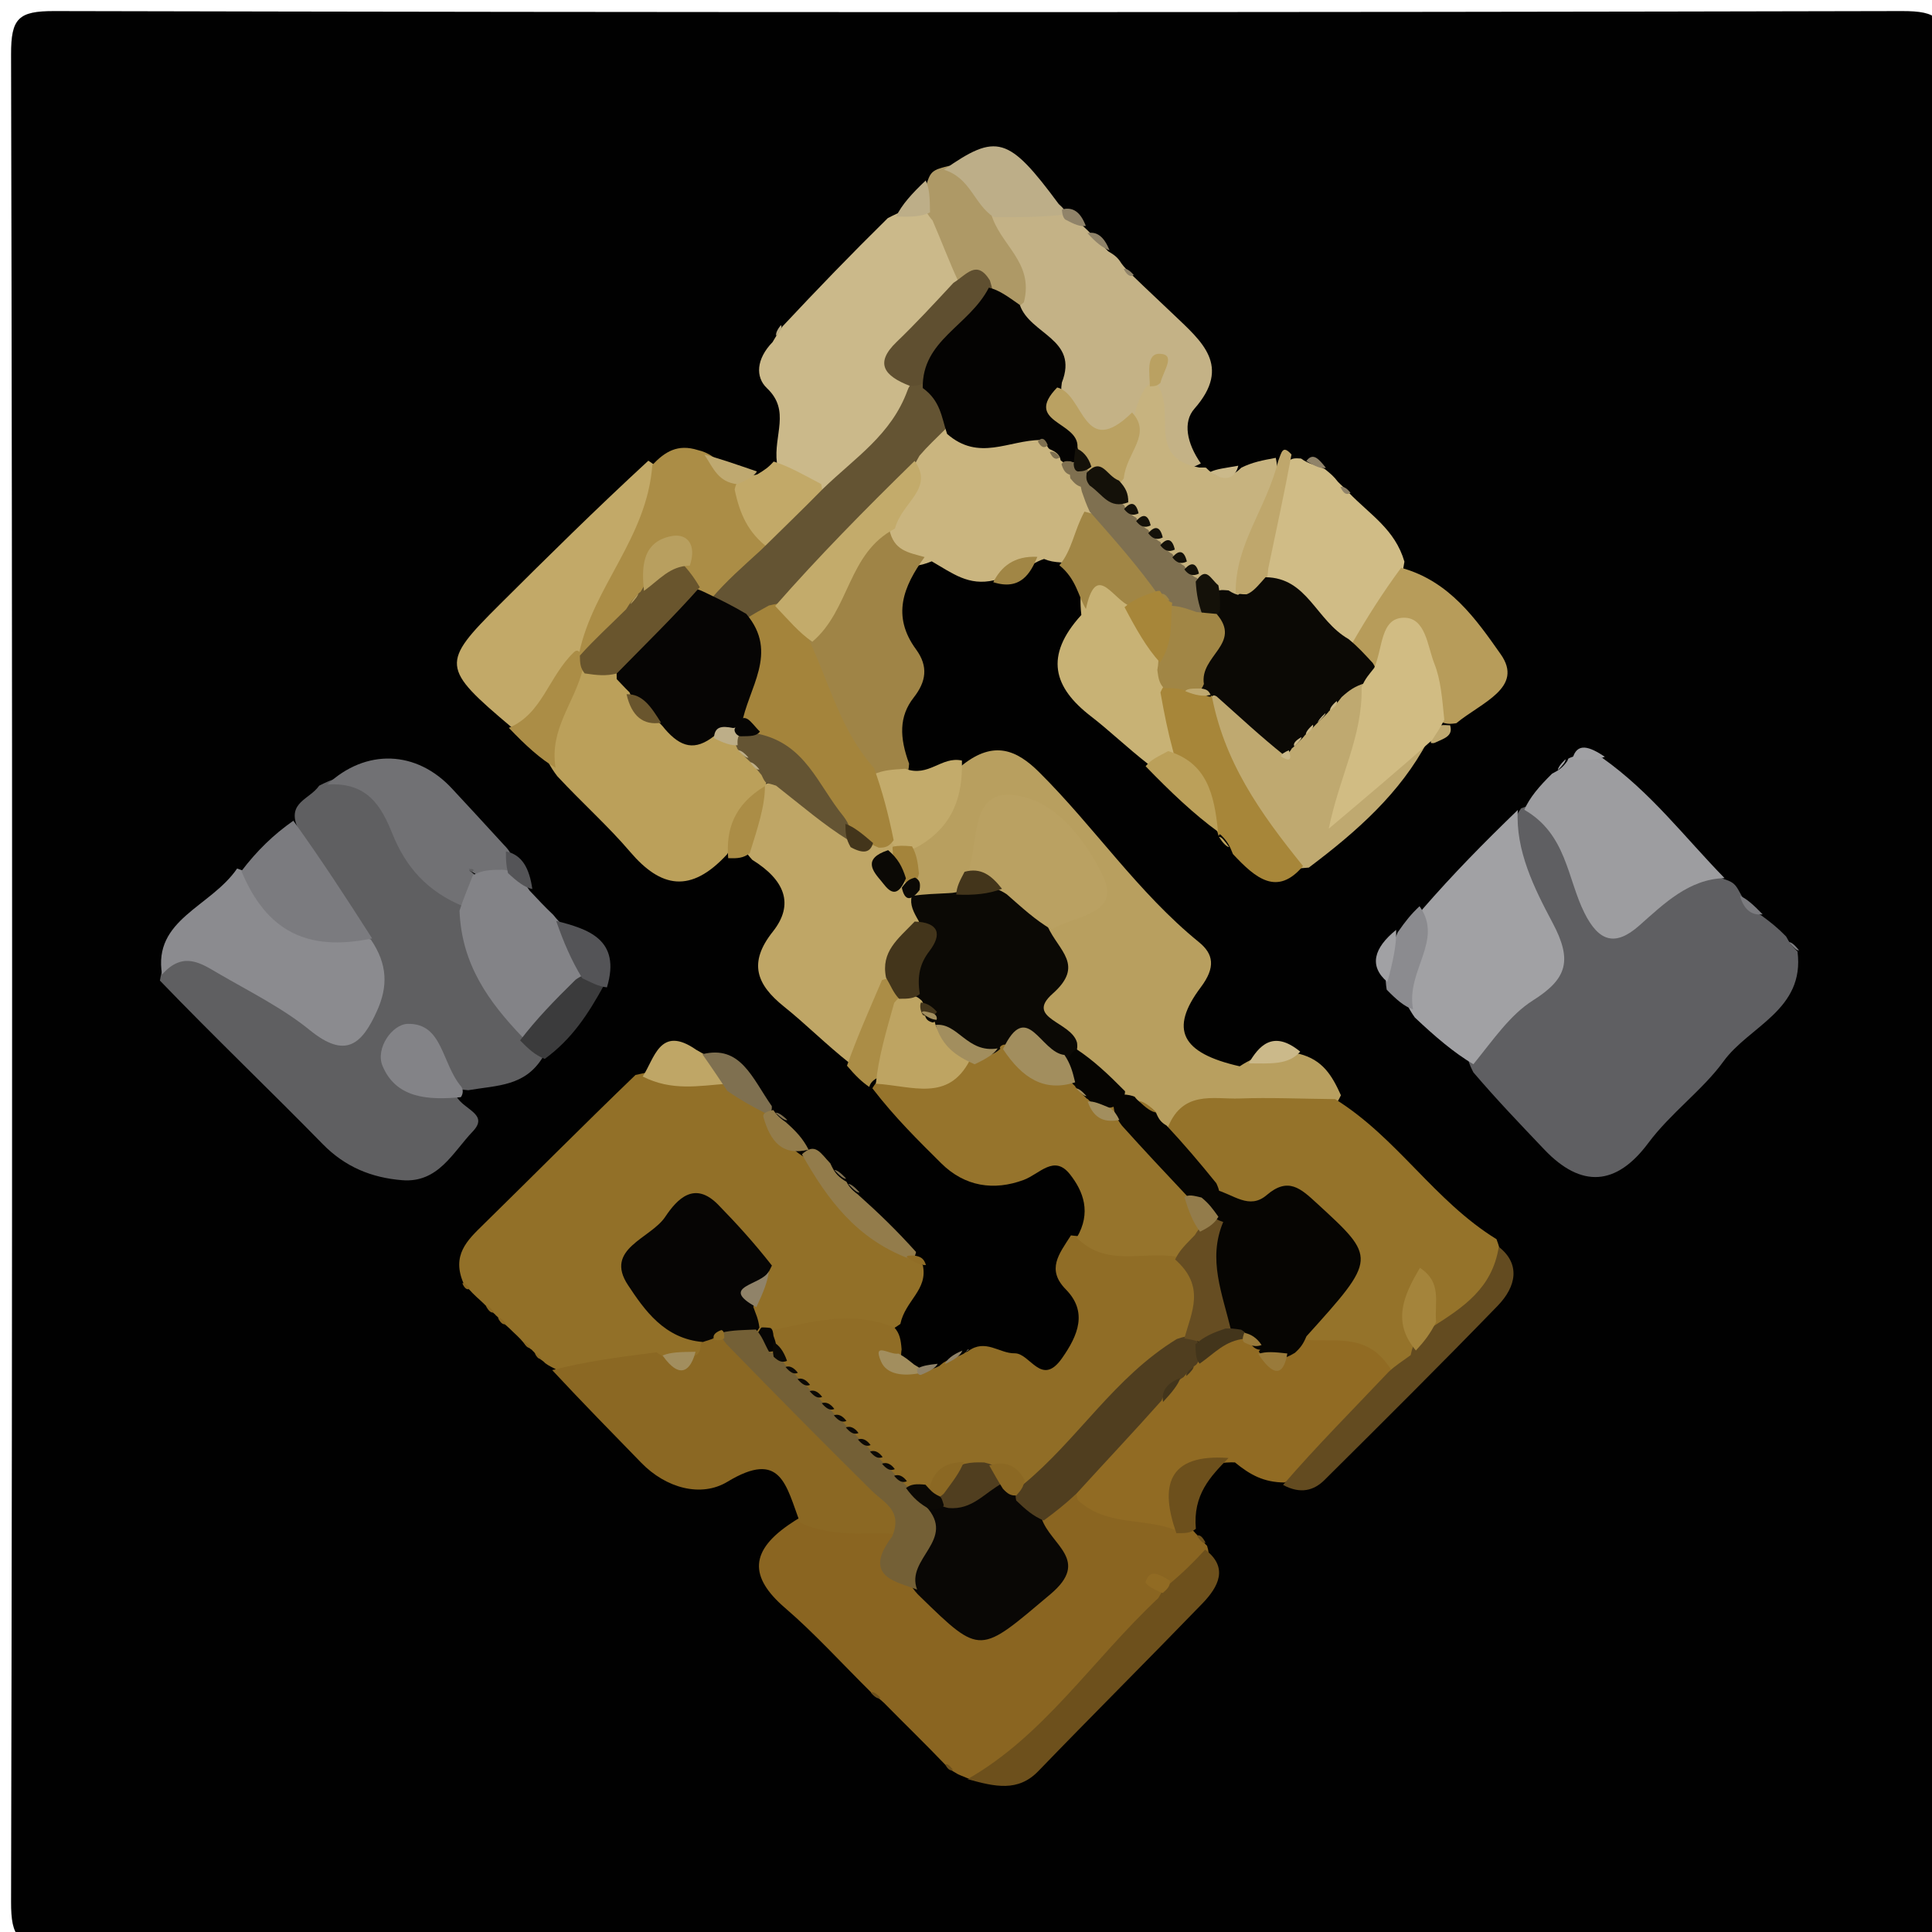 <svg version="1.1" id="Layer_1" xmlns="http://www.w3.org/2000/svg" xmlns:xlink="http://www.w3.org/1999/xlink" x="0px" y="0px"
	 width="100%" viewBox="0 0 160 160" enable-background="new 0 0 160 160" xml:space="preserve">
<path fill="#010101" opacity="1" stroke="none" 
	d="
M98,161 
	C66.5,161 35.5,160.947 4.5,161.085 
	C1.516,161.098 0.91,160.483 0.917,157.5 
	C1.033,106.5 1.033,55.5 0.917,4.5 
	C0.91,1.517 1.517,0.91 4.5,0.917 
	C55.5,1.033 106.5,1.033 157.5,0.917 
	C160.483,0.91 161.09,1.517 161.083,4.5 
	C160.967,55.5 160.967,106.5 161.083,157.5 
	C161.09,160.482 160.486,161.112 157.499,161.087 
	C137.834,160.919 118.167,161 98,161 
z"/>
<path fill="#927028" opacity="1" stroke="none" 
	d="
M40.341,108.239 
	C39.886,107.762 39.592,107.548 39.149,107.103 
	C38.848,106.765 38.695,106.658 38.402,106.312 
	C37.365,103.948 38.692,102.722 40.035,101.406 
	C44.163,97.36 48.233,93.255 52.627,89.025 
	C54.976,88.482 57.029,88.194 59.496,88.666 
	C61.133,89.243 61.835,90.42 63.116,91.493 
	C64.191,93.459 65.157,95.022 66.707,95.879 
	C66.847,95.492 66.477,95.566 66.453,95.379 
	C68.418,98.304 71.131,100.713 74.292,103.137 
	C75.192,103.627 75.634,104.153 76.424,104.78 
	C76.866,106.827 74.966,107.702 74.564,109.645 
	C71.479,111.855 68.169,111.386 64.562,111.402 
	C63.935,111.274 63.689,111.199 63.115,110.924 
	C62.408,110.384 62.104,109.987 61.77,109.187 
	C61.508,107.947 61.553,107.01 60.952,105.876 
	C59.87,103.525 58.683,101.287 56.115,103.046 
	C53.387,104.915 55.56,106.7 56.922,108.298 
	C57.561,109.048 58.233,109.77 58.536,111.128 
	C58.477,111.752 58.396,111.999 58.049,112.541 
	C57.092,113.311 56.281,113.459 55.088,113.804 
	C51.857,114.866 49.04,115.615 45.96,113.354 
	C45.563,113.165 45.177,112.954 45.042,112.78 
	C44.75,112.548 44.592,112.491 44.358,112.192 
	C44.282,111.952 44.099,111.898 44.071,111.807 
	C43.863,111.646 43.684,111.575 43.399,111.235 
	C42.983,110.729 42.674,110.493 42.195,110.016 
	C41.846,109.68 41.667,109.584 41.332,109.225 
	C41.177,108.963 41.041,108.955 41.036,108.887 
	C40.856,108.713 40.679,108.608 40.341,108.239 
z"/>
<path fill="#5F5F62" opacity="1" stroke="none" 
	d="
M145.875,75.816 
	C146.692,76.418 147.246,76.863 147.917,77.553 
	C148.206,78.104 148.413,78.385 148.862,78.806 
	C149.486,83.648 144.845,84.978 142.732,87.899 
	C141.041,90.238 138.364,92.163 136.502,94.663 
	C133.875,98.193 130.974,98.442 127.887,95.193 
	C125.96,93.164 124.019,91.149 122.025,88.816 
	C120.567,86.083 121.905,84.274 123.577,82.89 
	C126.457,80.506 126.879,77.894 125.316,74.605 
	C124.206,72.27 124.169,69.816 125.791,67.208 
	C125.993,66.917 125.963,66.98 125.932,66.963 
	C129.878,65.326 130.764,68.632 131.814,70.992 
	C132.992,73.641 134.151,74.825 136.892,72.876 
	C138.612,71.653 140.542,71.51 142.732,72.788 
	C143.359,72.99 143.64,73.13 143.936,73.647 
	C144.44,74.571 144.816,75.303 145.875,75.816 
z"/>
<path fill="#5F5F61" opacity="1" stroke="none" 
	d="
M24.626,68.495 
	C23.77,66.436 25.663,66.195 26.432,65.066 
	C30.463,62.989 32.817,64.537 34.577,67.942 
	C35.588,69.898 36.037,72.329 38.739,73.527 
	C40.583,77.226 42.009,80.72 43.803,84.423 
	C44.674,85.41 45.22,86.168 44.967,87.531 
	C43.487,89.976 41.217,89.872 38.782,90.286 
	C37.473,90.21 36.654,89.759 36.029,89.496 
	C36.386,89.765 37.042,90.062 37.795,90.787 
	C38.408,91.926 40.53,92.261 39.148,93.706 
	C37.499,95.43 36.296,97.979 33.31,97.739 
	C30.781,97.535 28.592,96.656 26.725,94.747 
	C22.336,90.262 17.791,85.93 13.244,81.207 
	C13.815,77.724 15.866,77.47 18.419,78.373 
	C20.784,79.209 22.733,80.819 24.918,81.997 
	C28.107,83.718 29.69,83.296 28.928,78.973 
	C27.34,75.416 23.683,73.121 24.626,68.495 
z"/>
<path fill="#8A6521" opacity="1" stroke="none" 
	d="
M80.142,147.273 
	C79.819,147.125 79.379,146.985 79.193,146.849 
	C78.827,146.633 78.648,146.553 78.341,146.207 
	C76.618,144.404 75.023,142.867 73.239,141.055 
	C72.854,140.678 72.658,140.575 72.224,140.239 
	C69.673,137.713 67.478,135.282 65.016,133.162 
	C62.027,130.589 62.059,128.405 65.603,126.087 
	C68.04,124.417 70.308,124.898 72.934,125.67 
	C75.519,126.521 74.313,129.817 77.035,130.584 
	C78.888,131.757 79.91,134.139 82.391,132.753 
	C84.941,131.329 85.369,128.981 85.173,125.986 
	C85.878,124.437 86.784,123.572 88.426,123.027 
	C91.526,123.392 94.236,123.866 97.042,125.324 
	C97.742,125.828 98.124,126.139 98.761,126.719 
	C99.03,126.97 99.002,127 99.014,126.985 
	C99.175,127.138 99.325,127.306 99.694,127.732 
	C99.912,127.99 99.98,128.007 99.971,128.041 
	C100.454,129.554 99.63,130.609 98.57,131.895 
	C98.012,132.431 97.697,132.745 97.159,133.317 
	C93.286,137.227 89.584,140.828 85.999,144.541 
	C84.443,146.151 82.855,147.506 80.142,147.273 
z"/>
<path fill="#906D26" opacity="1" stroke="none" 
	d="
M63.77,110.203 
	C67.225,109.489 70.454,108.482 74.065,109.932 
	C74.51,110.442 74.6,110.917 74.668,111.754 
	C74.511,112.741 74.833,113.114 75.617,113.434 
	C76.46,113.499 77.029,113.516 77.788,113.129 
	C77.996,112.928 77.993,112.991 77.965,112.977 
	C78.419,112.573 79.031,112.513 79.807,112.111 
	C80.024,111.906 80.048,112.009 80.177,111.898 
	C81.614,110.837 82.763,112.097 84.025,112.075 
	C85.319,112.051 86.242,114.911 87.951,112.482 
	C89.295,110.571 90.085,108.636 88.273,106.789 
	C86.645,105.13 87.692,103.869 88.692,102.309 
	C91.65,102.718 94.352,101.178 97.351,102.576 
	C100.472,104.647 101.183,107.062 99.526,110.439 
	C94.513,114.544 91.095,119.742 86.044,123.718 
	C84.512,123.96 83.603,123.136 82.218,122.852 
	C81.493,122.773 81.083,122.807 80.393,123.035 
	C79.512,123.311 78.892,123.371 78.048,123.778 
	C77.375,124.085 76.966,124.192 76.227,124.279 
	C75.698,124.284 75.487,124.267 74.973,124.173 
	C74.483,124.013 74.297,123.928 73.634,123.499 
	C73.013,123.031 72.871,122.907 72.334,122.405 
	C71.816,121.902 71.693,121.776 71.202,121.29 
	C70.722,120.807 70.609,120.684 70.141,120.218 
	C69.786,119.876 69.457,119.518 69.11,119.184 
	C68.762,118.85 68.437,118.498 68.093,118.167 
	C67.748,117.835 67.421,117.484 67.073,117.148 
	C66.725,116.812 66.388,116.456 66.029,116.104 
	C65.552,115.628 65.433,115.504 64.948,114.99 
	C64.459,114.464 64.336,114.327 64.042,113.965 
	C63.784,113.569 63.697,113.398 63.533,112.949 
	C63.346,112.294 63.269,111.911 63.251,111.228 
	C63.373,110.756 63.462,110.579 63.77,110.203 
z"/>
<path fill="#B89F5F" opacity="1" stroke="none" 
	d="
M107.612,87.278 
	C109.538,87.774 110.312,89.063 111.05,90.706 
	C109.665,93.643 107.115,93.048 104.886,93.228 
	C102.907,93.388 100.91,93.288 98.557,93.701 
	C97.676,93.955 97.164,94.024 96.267,93.944 
	C95.176,93.673 94.594,93.217 93.666,92.664 
	C93.155,92.393 92.95,92.287 92.46,91.991 
	C90.771,90.657 89.606,89.263 88.034,87.801 
	C83.949,84.773 85.102,81.048 85.977,77.055 
	C86.499,75.151 88.64,74.281 88.029,72.368 
	C87.561,70.904 86.427,69.704 84.949,69.335 
	C82.995,68.848 82.702,70.886 81.6,72.243 
	C81.1,73.233 80.654,73.825 79.852,74.623 
	C78.831,75.257 78.058,75.351 76.864,75.195 
	C76.237,74.982 76.001,74.858 75.479,74.454 
	C75.068,73.945 74.941,73.715 74.723,73.104 
	C74.552,71.96 74.556,71.196 74.738,70.077 
	C76.143,67.49 77.405,65.22 79.74,63.329 
	C82.31,61.317 84.18,62.084 86.06,63.95 
	C90.63,68.487 94.239,73.916 99.284,78.018 
	C100.498,79.005 100.696,80.096 99.441,81.765 
	C96.825,85.244 97.816,87.211 102.669,88.307 
	C104.34,87.194 105.756,87.038 107.612,87.278 
z"/>
<path fill="#95732A" opacity="1" stroke="none" 
	d="
M96.619,93.629 
	C97.829,90.208 100.476,91.053 102.662,90.972 
	C105.14,90.88 107.626,90.994 110.576,91.026 
	C115.757,94.263 118.748,99.422 123.934,102.624 
	C125.52,106.786 122.618,108.425 119.871,110.392 
	C117.237,109.13 117.603,110.694 117.671,112.387 
	C117.163,113.385 116.571,113.792 115.469,114.079 
	C112.923,113.509 110.609,113.407 108.293,112.067 
	C106.722,109.969 107.771,108.45 108.598,106.79 
	C110.245,103.487 109.438,101.911 105.703,101.57 
	C103.668,101.385 101.875,100.628 99.675,99.913 
	C98.35,97.806 96.117,96.525 96.619,93.629 
z"/>
<path fill="#8B6823" opacity="1" stroke="none" 
	d="
M74.384,127.041 
	C71.546,126.903 69.016,127.335 66.262,126.105 
	C65.086,123.023 64.704,120.018 60.244,122.713 
	C58.062,124.032 55.158,123.249 53.109,121.143 
	C50.713,118.679 48.302,116.228 45.731,113.468 
	C48.364,112.782 51.164,112.398 54.371,111.991 
	C55.598,112.841 56.528,112.926 57.775,112.142 
	C58.002,111.934 58.003,111.582 58.004,111.406 
	C58.139,111.019 58.273,110.808 58.741,110.429 
	C59.32,110.23 59.566,110.199 60.176,110.242 
	C65.371,114.535 69.309,119.678 74.355,123.686 
	C75.464,124.567 75.975,125.793 74.384,127.041 
z"/>
<path fill="#96742C" opacity="1" stroke="none" 
	d="
M97.503,104.08 
	C94.538,103.589 91.666,104.981 89.17,102.502 
	C90.399,100.421 89.718,98.663 88.616,97.259 
	C87.296,95.576 86.104,97.226 84.773,97.718 
	C82.325,98.624 79.908,98.291 77.928,96.319 
	C76.05,94.45 74.153,92.6 72.244,90.126 
	C73.884,87.404 76.629,88.602 78.876,87.215 
	C79.993,86.523 80.968,86.505 82.2,86.101 
	C82.787,86.007 83.026,86.002 83.614,86.076 
	C85.259,86.679 85.812,88.305 87.698,88.496 
	C88.251,88.582 88.47,88.622 88.995,88.784 
	C89.483,89.026 89.666,89.145 90.093,89.478 
	C90.49,89.843 90.642,89.995 91.005,90.392 
	C91.743,91.37 92.513,91.748 93.61,92.233 
	C95.617,94.212 97.175,96.166 98.897,98.419 
	C99.3,99.68 99.9,100.487 100.026,101.841 
	C99.682,103.285 98.996,103.944 97.503,104.08 
z"/>
<path fill="#CBB98A" opacity="1" stroke="none" 
	d="
M64.339,38.327 
	C64.05,36.023 65.493,34.018 63.515,32.147 
	C62.55,31.234 62.619,29.734 63.981,28.332 
	C64.321,27.741 64.51,27.488 64.81,27.025 
	C67.691,23.948 70.458,21.079 73.52,18.066 
	C74.561,17.524 75.341,17.215 76.588,17.01 
	C79.292,17.482 80.057,19.184 80.411,21.619 
	C80.714,24.482 78.882,25.762 77.392,27.154 
	C75.959,28.495 75.15,29.849 76.258,32.14 
	C75.569,36.86 72.259,39.037 68.554,41.287 
	C66.33,41.303 65.003,40.566 64.339,38.327 
z"/>
<path fill="#916B23" opacity="1" stroke="none" 
	d="
M107.881,110.943 
	C110.422,111.196 112.966,110.358 114.912,112.999 
	C115.693,114.045 115.87,114.984 115.203,115.535 
	C112.342,117.901 110.235,121.152 106.382,122.775 
	C104.655,122.757 103.542,122.151 102.27,121.108 
	C98.324,121.005 98.015,123.803 97.304,126.704 
	C94.722,125.67 91.663,126.438 89.244,124.222 
	C88.183,119.701 92.343,118.546 94.282,115.61 
	C94.893,114.841 95.398,114.431 96.07,113.741 
	C96.423,113.349 96.563,113.191 96.946,112.831 
	C97.376,112.53 97.564,112.433 98.289,111.998 
	C99.719,110.693 100.673,109.834 102.398,109.744 
	C102.915,109.758 103.118,109.782 103.608,109.88 
	C104.082,109.99 104.27,110.027 104.735,110.11 
	C105.373,110.219 105.733,110.29 106.357,110.424 
	C106.955,110.613 107.288,110.748 107.881,110.943 
z"/>
<path fill="#C4B286" opacity="1" stroke="none" 
	d="
M91.775,20.81 
	C92.294,21.12 92.562,21.31 92.873,21.817 
	C93.154,22.195 93.327,22.348 93.731,22.759 
	C95.041,24.03 96.13,25.034 97.2,26.058 
	C99.5,28.26 102.04,30.298 98.913,33.853 
	C97.953,34.944 98.272,36.69 99.449,38.381 
	C96.125,40.039 95.468,39.527 95.007,34.804 
	C94.948,34.747 94.818,34.918 94.532,35.334 
	C91.047,38.849 89.217,36.565 87.322,33.438 
	C85.926,30.59 83.748,28.542 83.322,25.257 
	C84.382,22.168 80.701,20.947 81.386,18.028 
	C83.121,15.714 84.986,15.972 87.282,17.182 
	C88.289,17.638 88.918,18.009 89.727,18.757 
	C89.987,19.011 90,19 89.995,19.007 
	C90.534,19.531 91.061,20.065 91.775,20.81 
z"/>
<path fill="#BFA666" opacity="1" stroke="none" 
	d="
M70.399,88.074 
	C68.34,86.44 66.727,84.802 64.944,83.376 
	C62.643,81.535 61.949,79.74 64,77.157 
	C65.823,74.862 64.961,72.858 62.302,71.209 
	C60.206,68.95 61.748,67.274 62.884,65.242 
	C66.375,63.004 67.397,66.786 69.918,67.619 
	C70.63,67.861 71.048,67.948 71.787,68.052 
	C72.501,68.244 72.891,68.407 73.549,68.736 
	C73.988,69.01 74.148,69.142 74.491,69.52 
	C74.746,69.954 74.817,70.141 74.917,70.621 
	C74.945,71.106 74.944,71.298 74.984,71.772 
	C75.097,72.225 75.169,72.397 75.362,72.821 
	C75.547,73.245 75.612,73.418 75.832,73.821 
	C75.987,74.051 76.003,73.999 75.977,74.007 
	C76.309,74.358 76.607,74.748 76.938,75.538 
	C77.123,78.063 74.612,79.003 74.534,81.477 
	C73.729,84.237 73.191,86.753 70.399,88.074 
z"/>
<path fill="#BBA05A" opacity="1" stroke="none" 
	d="
M60.203,70.761 
	C57.188,74.031 54.716,73.517 52.183,70.545 
	C50.379,68.426 48.277,66.562 46.156,64.286 
	C43.71,61.099 44.903,58.549 47.06,55.734 
	C48.042,54.846 48.868,54.644 50.146,54.546 
	C51.083,54.633 51.586,54.792 52.38,55.217 
	C53.576,56.093 54.224,57.041 55.492,57.748 
	C56.697,58.4 57.612,58.922 58.913,59.389 
	C59.598,59.73 59.979,59.946 60.644,60.341 
	C61.138,60.604 61.339,60.706 61.815,61.009 
	C62.257,61.365 62.424,61.521 63.026,62.209 
	C63.538,62.957 63.617,63.173 63.715,63.731 
	C63.668,64.287 63.6,64.503 63.399,65.026 
	C62.141,66.968 61.432,68.828 60.203,70.761 
z"/>
<path fill="#A1A1A4" opacity="1" stroke="none" 
	d="
M125.697,67.078 
	C125.496,70.438 127.069,73.583 128.57,76.406 
	C130.224,79.518 129.815,81.043 126.952,82.85 
	C125.049,84.052 123.679,86.097 122.018,88.135 
	C120.42,87.189 118.875,85.874 117.171,84.266 
	C114.827,80.988 116.591,78.362 117.791,75.314 
	C120.344,72.376 122.872,69.807 125.697,67.078 
z"/>
<path fill="#CAB57F" opacity="1" stroke="none" 
	d="
M82.335,48.053 
	C80.212,48.546 78.904,47.49 77.163,46.487 
	C75.079,47.345 73.843,46.763 72.828,44.748 
	C72.613,42.015 74.502,40.239 74.713,37.577 
	C75.271,36.254 75.977,35.538 77.218,34.857 
	C79.922,34.04 82.339,34.691 85.068,34.475 
	C85.652,34.605 85.884,34.664 86.439,34.875 
	C86.953,35.166 87.145,35.305 87.614,35.666 
	C88.061,36.052 88.232,36.215 88.888,36.903 
	C89.523,37.618 89.673,37.809 90.047,38.289 
	C90.568,38.983 90.823,39.412 91.165,40.228 
	C91.36,41.116 91.366,41.638 91.202,42.547 
	C90.498,44.406 90.33,46.199 87.931,46.585 
	C87.229,46.537 86.943,46.48 86.464,46.292 
	C85.029,46.745 84.189,48.052 82.335,48.053 
z"/>
<path fill="#C2A968" opacity="1" stroke="none" 
	d="
M42.339,60.204 
	C36.528,55.304 36.498,54.927 41.37,50.074 
	C45.357,46.103 49.36,42.148 53.692,38.154 
	C56.059,39.67 55.584,41.453 54.679,43.426 
	C53.086,46.9 50.983,50.1 49.185,53.903 
	C46.28,55.697 46.484,60.122 42.339,60.204 
z"/>
<path fill="#9D9DA0" opacity="1" stroke="none" 
	d="
M142.82,72.721 
	C139.879,72.808 137.855,74.794 135.759,76.649 
	C133.759,78.419 132.4,77.978 131.211,75.594 
	C129.784,72.732 129.741,69.082 126.237,67.063 
	C126.687,66.033 127.472,65.121 128.533,64.074 
	C129.141,63.763 129.439,63.542 129.804,63.015 
	C129.903,62.753 129.9,62.846 129.854,62.841 
	C130.61,62.42 131.471,62.513 132.695,62.762 
	C136.745,65.638 139.457,69.277 142.82,72.721 
z"/>
<path fill="#8B8B8F" opacity="1" stroke="none" 
	d="
M30.711,77.807 
	C32.115,79.869 32.124,81.709 31.229,83.703 
	C29.968,86.513 28.613,87.71 25.673,85.323 
	C23.377,83.459 20.652,82.114 18.075,80.611 
	C16.66,79.786 15.163,78.73 13.422,80.708 
	C12.646,76.138 17.44,75.131 19.637,71.928 
	C23.669,73.297 26.493,76.469 30.711,77.807 
z"/>
<path fill="#9F8446" opacity="1" stroke="none" 
	d="
M73.643,43.809 
	C74.012,45.62 75.214,45.746 76.571,46.133 
	C74.802,48.574 73.834,51.007 75.861,53.777 
	C76.902,55.197 76.697,56.455 75.669,57.768 
	C74.439,59.336 74.493,61.085 75.287,63.241 
	C75.255,64.192 74.886,64.612 73.916,64.992 
	C67.43,63.842 66.779,58.787 65.763,53.584 
	C66.969,50.535 68.066,47.869 69.889,45.587 
	C70.79,44.458 71.524,43.116 73.643,43.809 
z"/>
<path fill="#BFA970" opacity="1" stroke="none" 
	d="
M118.223,61.396 
	C115.966,65.661 112.42,68.821 108.392,71.85 
	C106.763,72.004 105.194,72.032 104.592,70.689 
	C102.805,66.701 99.666,63.314 99.368,58.417 
	C101.833,56.094 103.618,57.659 106.438,59.006 
	C107.433,59.062 107.74,58.756 108.052,58.379 
	C108.485,57.866 108.605,57.729 109.17,57.199 
	C109.796,56.697 109.978,56.587 110.463,56.356 
	C111.435,56.058 112.098,56.084 113.057,56.459 
	C115.541,59.231 114.279,61.745 113.434,63.764 
	C113.906,62.837 114.836,61.609 116.871,61.18 
	C117.449,61.169 117.681,61.202 118.223,61.396 
z"/>
<path fill="#D0BC86" opacity="1" stroke="none" 
	d="
M111.682,40.781 
	C113.477,42.64 115.528,43.836 116.309,46.514 
	C115.814,49.438 115.332,52.044 112.564,53.83 
	C108.27,54.113 106.595,50.858 103.99,48.36 
	C103.044,44.364 104.34,41.314 106.732,38.18 
	C107.024,37.872 107.501,37.973 107.745,37.973 
	C108.391,38.457 108.987,38.483 109.718,38.846 
	C110.196,39.23 110.45,39.441 110.805,39.904 
	C111.13,40.238 111.314,40.368 111.682,40.781 
z"/>
<path fill="#C7B37F" opacity="1" stroke="none" 
	d="
M95.726,31.706 
	C97.571,33.953 94.754,37.879 99.321,38.721 
	C99.679,38.733 99.9,38.685 99.935,38.792 
	C100.847,39.719 101.76,39.755 102.805,38.729 
	C103.715,38.28 104.527,38.124 105.655,37.916 
	C106.45,41.659 103.611,44.596 103.142,48.515 
	C102.824,49.022 102.662,49.201 102.186,49.559 
	C101.415,49.864 100.95,49.914 100.152,49.777 
	C99.62,49.615 99.412,49.544 98.903,49.362 
	C98.423,49.147 98.243,49.042 97.599,48.562 
	C96.993,48.058 96.853,47.928 96.319,47.41 
	C95.8,46.891 95.675,46.762 95.168,46.258 
	C94.666,45.754 94.544,45.623 94.034,45.11 
	C93.516,44.594 93.386,44.459 92.873,43.885 
	C92.361,43.288 92.234,43.131 91.95,42.705 
	C91.736,42.233 91.677,42.031 91.583,41.512 
	C91.531,40.764 91.525,40.332 91.546,39.571 
	C91.498,37.251 93.831,36.494 93.97,34.264 
	C94.189,33.421 94.39,32.913 94.782,32.205 
	C95.135,31.819 95.298,31.633 95.726,31.706 
z"/>
<path fill="#AB8D46" opacity="1" stroke="none" 
	d="
M47.967,54.066 
	C49.151,48.535 53.583,44.551 54.024,38.504 
	C55.064,37.412 56.112,36.742 57.796,37.274 
	C59.551,37.671 60.103,39.169 61.617,39.862 
	C63.046,41.351 63.654,42.886 64.037,44.921 
	C63.883,47.699 62.117,48.8 59.946,49.977 
	C59.335,50.101 59.088,50.113 58.483,50.062 
	C57.464,49.774 56.907,49.385 56.17,48.753 
	C55.623,48.394 55.341,47.965 54.824,48.629 
	C54.688,49.045 54.631,49.222 54.455,49.669 
	C54.108,50.284 53.851,50.607 53.356,51.161 
	C51.996,52.485 51.109,53.864 49.203,54.482 
	C48.633,54.456 48.409,54.397 47.967,54.066 
z"/>
<path fill="#717174" opacity="1" stroke="none" 
	d="
M38.42,75.079 
	C35.357,73.834 33.594,71.781 32.489,69.032 
	C31.597,66.813 30.452,64.743 27.102,64.972 
	C30.297,61.971 34.499,62.129 37.443,65.318 
	C38.786,66.773 40.14,68.218 41.699,69.934 
	C42.278,70.521 42.502,70.919 42.451,71.749 
	C41.859,72.667 41.22,72.887 40.152,72.79 
	C39.573,72.507 39.31,72.325 39.032,72.166 
	C38.723,71.99 38.808,72.033 39.476,72.561 
	C39.88,73.798 39.689,74.606 38.42,75.079 
z"/>
<path fill="#C8B275" opacity="1" stroke="none" 
	d="
M95.129,63.312 
	C93.28,61.869 91.884,60.505 90.348,59.322 
	C87.252,56.937 86.446,54.341 89.551,50.93 
	C89.106,46.616 90.852,46.713 93.783,48.707 
	C95.244,50.603 95.954,52.507 97.248,54.51 
	C97.621,55.34 97.724,55.845 97.781,56.766 
	C98.102,58.745 98.907,60.289 97.987,62.311 
	C97.168,63.343 96.431,63.655 95.129,63.312 
z"/>
<path fill="#838387" opacity="1" stroke="none" 
	d="
M39.165,72.484 
	C39.928,72.059 40.591,72.034 41.586,72.03 
	C42.891,72.085 43.237,72.844 43.855,73.751 
	C44.577,74.514 45.08,75.066 45.822,75.767 
	C47.039,77.353 48.953,78.118 49.058,80.531 
	C47.525,82.884 46.5,85.356 43.289,85.912 
	C40.461,82.959 38.228,79.871 38.055,75.419 
	C38.409,74.317 38.737,73.6 39.165,72.484 
z"/>
<path fill="#B79C5A" opacity="1" stroke="none" 
	d="
M111.911,53.389 
	C113.243,51.085 114.478,49.134 116.033,47.022 
	C120.065,48.123 122.267,51.321 124.28,54.178 
	C126.232,56.946 122.684,58.177 120.607,59.892 
	C119.976,59.99 119.744,59.951 119.207,59.74 
	C116.999,58.707 117.772,54.952 114.182,55.551 
	C112.776,55.378 112.094,54.781 111.911,53.389 
z"/>
<path fill="#6D501C" opacity="1" stroke="none" 
	d="
M96.763,131.25 
	C97.95,130.259 98.801,129.423 99.807,128.331 
	C101.764,129.817 100.916,131.409 99.559,132.812 
	C95.064,137.46 90.483,142.024 85.991,146.675 
	C84.307,148.419 82.4,147.972 80.129,147.34 
	C86.45,143.746 90.455,137.486 95.923,132.348 
	C96.216,131.849 96.322,131.627 96.763,131.25 
z"/>
<path fill="#634B20" opacity="1" stroke="none" 
	d="
M106.258,122.976 
	C108.975,119.819 111.928,116.861 114.999,113.613 
	C115.624,113.032 116.131,112.741 116.826,112.225 
	C117.069,111.089 117.433,110.37 118.604,109.901 
	C121.212,108.242 123.575,106.697 124.123,103.258 
	C125.934,104.675 125.576,106.544 124.037,108.133 
	C119.314,113.005 114.501,117.79 109.685,122.571 
	C108.819,123.431 107.708,123.762 106.258,122.976 
z"/>
<path fill="#7B7B7F" opacity="1" stroke="none" 
	d="
M30.819,77.718 
	C25.455,78.834 22.074,77.13 19.993,72.141 
	C21.286,70.447 22.636,69.131 24.294,67.97 
	C26.626,71.221 28.647,74.316 30.819,77.718 
z"/>
<path fill="#A78639" opacity="1" stroke="none" 
	d="
M97.177,62.295 
	C96.709,60.571 96.423,59.14 96.105,57.345 
	C96.379,56.663 96.72,56.392 97.412,56.077 
	C98.175,55.988 98.604,56.059 99.296,56.394 
	C99.748,56.699 99.922,56.831 100.284,57.231 
	C101.273,63.003 104.361,67.328 107.912,71.721 
	C105.781,74.238 104.004,72.768 102.106,70.728 
	C101.831,70.018 101.641,69.675 101.146,69.181 
	C100.918,68.988 101.009,69.177 100.915,69.224 
	C100.298,66.716 97.805,65.183 97.177,62.295 
z"/>
<path fill="#AE9966" opacity="1" stroke="none" 
	d="
M82.05,17.593 
	C82.747,20.288 85.662,21.649 84.795,25.032 
	C83.903,25.86 83.044,25.845 81.874,25.378 
	C80.82,24.809 80.247,24.161 79.387,23.358 
	C78.58,21.61 78.014,20.069 77.23,18.26 
	C76.376,17.277 76.271,16.463 76.753,15.196 
	C76.976,14.485 77.127,14.235 77.633,14.013 
	C80.924,12.854 81.911,14.516 82.05,17.593 
z"/>
<path fill="#BDAE88" opacity="1" stroke="none" 
	d="
M82.301,17.987 
	C80.627,16.877 80.406,14.752 78.173,14.057 
	C82.538,11.001 83.524,11.281 87.678,16.895 
	C88.078,17.26 88.214,17.399 88.175,17.772 
	C86.215,17.995 84.43,17.983 82.301,17.987 
z"/>
<path fill="#C3AB6B" opacity="1" stroke="none" 
	d="
M72.339,64.128 
	C73.242,63.757 73.87,63.739 74.968,63.665 
	C76.928,64.399 77.938,62.614 79.662,62.984 
	C79.735,65.826 79.01,68.326 76.162,70.032 
	C75.446,70.431 75.023,70.52 74.298,70.231 
	C74.034,70.017 74.024,69.974 74.003,69.97 
	C72.579,68.404 71.043,66.889 72.339,64.128 
z"/>
<path fill="#A18645" opacity="1" stroke="none" 
	d="
M93.369,50.099 
	C91.968,49.292 90.743,46.674 89.93,50.433 
	C89.294,49.39 89.151,47.96 87.733,46.814 
	C88.797,45.548 88.934,43.966 89.81,42.373 
	C93.214,43.149 95.19,45.38 96.326,48.723 
	C95.638,49.999 94.783,50.346 93.369,50.099 
z"/>
<path fill="#838387" opacity="1" stroke="none" 
	d="
M38.161,90.863 
	C35.452,91.124 32.781,90.956 31.672,88.255 
	C31.084,86.821 32.477,84.816 33.773,84.792 
	C36.694,84.738 36.545,88.058 38.216,90.013 
	C38.419,90.331 38.289,90.71 38.161,90.863 
z"/>
<path fill="#C2A968" opacity="1" stroke="none" 
	d="
M63.616,45.374 
	C61.942,44.096 61.27,42.58 60.841,40.54 
	C61.064,39.381 61.794,39.534 62.709,39.29 
	C63.322,38.922 63.64,38.709 64.072,38.223 
	C65.352,38.627 66.519,39.303 68.009,40.087 
	C68.693,43.439 66.82,44.846 63.616,45.374 
z"/>
<path fill="#3B3B3C" opacity="1" stroke="none" 
	d="
M43.073,86.16 
	C44.41,84.402 45.908,82.862 47.668,81.135 
	C48.709,80.39 49.418,80.513 50.032,81.573 
	C48.688,84.017 47.368,86.045 45.111,87.696 
	C44.292,87.361 43.764,86.87 43.073,86.16 
z"/>
<path fill="#BFA76C" opacity="1" stroke="none" 
	d="
M102.338,49.142 
	C102.262,45.104 104.87,42.144 105.846,38.206 
	C106.144,37.442 106.211,36.807 106.957,37.64 
	C106.372,40.821 105.72,43.771 105.03,47.085 
	C104.946,48.944 104.053,49.435 102.338,49.142 
z"/>
<path fill="#AB8D46" opacity="1" stroke="none" 
	d="
M42.139,60.277 
	C44.913,59.119 45.409,56.055 47.516,54.027 
	C47.75,53.795 47.888,53.907 47.957,53.963 
	C48.366,54.323 48.509,54.702 48.262,55.417 
	C47.576,58.233 45.489,60.35 46.009,63.586 
	C44.754,62.851 43.505,61.713 42.139,60.277 
z"/>
<path fill="#6D501C" opacity="1" stroke="none" 
	d="
M97.423,126.972 
	C96.055,123.109 96.649,120.371 101.743,120.744 
	C100.23,122.282 98.785,123.79 99.036,126.608 
	C98.602,126.972 98.173,126.973 97.423,126.972 
z"/>
<path fill="#BFA666" opacity="1" stroke="none" 
	d="
M60.175,89.753 
	C57.868,89.925 55.622,90.375 53.223,89.151 
	C54.191,87.729 54.632,84.823 57.66,86.941 
	C58.898,87.701 60.21,87.955 60.175,89.753 
z"/>
<path fill="#BBA05A" opacity="1" stroke="none" 
	d="
M96.744,62.202 
	C99.94,63.172 100.562,65.75 100.871,68.879 
	C98.885,67.434 96.949,65.598 94.876,63.457 
	C95.324,62.902 95.91,62.652 96.744,62.202 
z"/>
<path fill="#937C4B" opacity="1" stroke="none" 
	d="
M75.199,104.202 
	C70.944,102.56 68.559,99.401 66.412,95.598 
	C67.52,94.546 67.969,95.527 68.766,96.347 
	C69.077,97.039 69.314,97.366 69.92,97.763 
	C70.196,97.9 70.094,97.907 70.093,97.856 
	C70.253,98.173 70.474,98.5 71.033,98.908 
	C72.795,100.481 74.286,101.927 75.862,103.683 
	C75.777,104.142 75.608,104.29 75.199,104.202 
z"/>
<path fill="#8B8B8F" opacity="1" stroke="none" 
	d="
M117.56,75.049 
	C119.585,77.889 116.429,80.362 117.02,83.583 
	C116.332,83.383 115.652,82.793 114.842,81.961 
	C114.55,80.252 115.036,78.917 115.754,77.211 
	C116.404,76.274 116.855,75.713 117.56,75.049 
z"/>
<path fill="#545457" opacity="1" stroke="none" 
	d="
M50.264,81.77 
	C49.496,81.676 49.001,81.376 48.217,81.012 
	C47.306,79.503 46.683,78.058 46.06,76.265 
	C48.649,76.93 51.469,77.76 50.264,81.77 
z"/>
<path fill="#7F7050" opacity="1" stroke="none" 
	d="
M60.236,90.345 
	C59.491,89.234 58.93,88.386 58.165,87.306 
	C61.333,86.51 62.284,89.273 63.917,91.606 
	C63.943,92.048 63.822,92.182 63.447,92.222 
	C62.269,91.621 61.345,91.115 60.236,90.345 
z"/>
<path fill="#AB8D46" opacity="1" stroke="none" 
	d="
M70.144,88.256 
	C71.001,85.83 71.974,83.676 73.042,81.167 
	C74.052,80.785 74.647,81.274 75.198,82.41 
	C75.343,85.259 75.404,87.733 72.468,89.38 
	C72.133,89.605 72.018,89.872 71.99,90.015 
	C71.395,89.614 70.827,89.071 70.144,88.256 
z"/>
<path fill="#AB8D46" opacity="1" stroke="none" 
	d="
M60.306,71.068 
	C60.112,68.696 60.78,66.655 63.348,65.1 
	C63.353,66.744 62.756,68.531 62.089,70.665 
	C61.561,71.057 61.103,71.102 60.306,71.068 
z"/>
<path fill="#A18645" opacity="1" stroke="none" 
	d="
M82.256,48.215 
	C82.914,46.929 83.978,46.021 85.912,46.114 
	C85.337,47.493 84.504,48.932 82.256,48.215 
z"/>
<path fill="#BFA970" opacity="1" stroke="none" 
	d="
M62.685,39.044 
	C62.46,39.429 61.917,39.722 61.07,40.101 
	C59.484,39.92 59.091,38.811 58.337,37.649 
	C59.54,37.953 60.954,38.453 62.685,39.044 
z"/>
<path fill="#CBB98A" opacity="1" stroke="none" 
	d="
M107.678,87.091 
	C106.712,88.208 105.229,88.073 103.41,88.061 
	C104.231,86.66 105.404,85.225 107.678,87.091 
z"/>
<path fill="#A1A1A4" opacity="1" stroke="none" 
	d="
M115.622,77.006 
	C115.665,78.202 115.376,79.569 114.899,81.327 
	C113.352,80.007 113.758,78.521 115.622,77.006 
z"/>
<path fill="#BDAE88" opacity="1" stroke="none" 
	d="
M76.664,14.947 
	C76.982,15.61 77.005,16.403 77.019,17.593 
	C76.212,17.974 75.413,17.957 74.215,17.932 
	C74.667,16.975 75.518,16.027 76.664,14.947 
z"/>
<path fill="#937C4B" opacity="1" stroke="none" 
	d="
M63.208,92.458 
	C63.193,92.128 63.631,92.029 63.847,91.971 
	C64.064,91.914 64.04,91.94 64.046,91.933 
	C64.262,92.254 64.512,92.547 65.064,92.923 
	C65.916,93.667 66.501,94.299 66.966,95.211 
	C64.777,95.746 63.793,94.545 63.208,92.458 
z"/>
<path fill="#A28E5E" opacity="1" stroke="none" 
	d="
M76.291,113.695 
	C74.756,114.02 73.432,113.81 72.976,112.779 
	C72.209,111.043 73.704,112.251 74.405,112.098 
	C74.924,112.365 75.203,112.612 75.715,113.017 
	C76.179,113.291 76.408,113.407 76.291,113.695 
z"/>
<path fill="#545457" opacity="1" stroke="none" 
	d="
M44.086,73.627 
	C43.458,73.494 42.843,73.027 42.072,72.305 
	C41.907,71.639 41.897,71.228 41.897,70.509 
	C43.259,70.792 43.84,71.928 44.086,73.627 
z"/>
<path fill="#BFA970" opacity="1" stroke="none" 
	d="
M119.178,60.113 
	C119.495,59.988 119.97,60.086 120.089,60.058 
	C120.37,60.986 119.569,61.159 118.765,61.537 
	C118.534,61.556 118.512,61.528 118.5,61.515 
	C118.468,61.038 118.593,60.616 119.178,60.113 
z"/>
<path fill="#908369" opacity="1" stroke="none" 
	d="
M88.224,18.181 
	C88.001,18.006 87.951,17.565 87.946,17.343 
	C88.878,17.103 89.486,17.576 89.922,18.707 
	C89.473,18.793 88.96,18.575 88.224,18.181 
z"/>
<path fill="#908369" opacity="1" stroke="none" 
	d="
M91.887,20.726 
	C91.352,20.548 90.743,20.076 90.062,19.308 
	C90.868,19.138 91.45,19.643 91.887,20.726 
z"/>
<path fill="#CBB98A" opacity="1" stroke="none" 
	d="
M102.549,38.568 
	C102.342,39.464 101.624,40.05 100.204,39.103 
	C100.712,38.833 101.454,38.767 102.549,38.568 
z"/>
<path fill="#7B7B7F" opacity="1" stroke="none" 
	d="
M145.976,75.719 
	C145.231,75.826 144.459,75.497 144.099,74.194 
	C144.621,74.405 145.218,74.935 145.976,75.719 
z"/>
<path fill="#A1A1A4" opacity="1" stroke="none" 
	d="
M132.907,62.67 
	C132.25,62.966 131.435,62.956 130.213,62.891 
	C130.583,61.404 131.66,61.848 132.907,62.67 
z"/>
<path fill="#908369" opacity="1" stroke="none" 
	d="
M79.7,111.849 
	C79.537,112.259 79.05,112.613 78.25,112.965 
	C78.417,112.573 78.897,112.182 79.7,111.849 
z"/>
<path fill="#908369" opacity="1" stroke="none" 
	d="
M109.804,38.744 
	C109.396,38.839 108.889,38.611 108.186,38.178 
	C108.738,37.443 109.206,37.993 109.804,38.744 
z"/>
<path fill="#906D26" opacity="1" stroke="none" 
	d="
M75.134,104.154 
	C74.959,103.964 75.453,103.963 75.7,103.978 
	C76.275,104.061 76.522,104.24 76.682,104.767 
	C76.22,104.782 75.764,104.563 75.134,104.154 
z"/>
<path fill="#908369" opacity="1" stroke="none" 
	d="
M76.254,113.865 
	C75.944,113.865 75.948,113.52 75.949,113.347 
	C76.402,113.101 76.855,113.029 77.652,112.942 
	C77.519,113.24 77.041,113.552 76.254,113.865 
z"/>
<path fill="#908369" opacity="1" stroke="none" 
	d="
M93.892,22.775 
	C93.615,22.966 93.341,22.796 93.061,22.276 
	C93.261,22.206 93.542,22.37 93.892,22.775 
z"/>
<path fill="#BDAE88" opacity="1" stroke="none" 
	d="
M64.671,26.924 
	C64.82,27.122 64.661,27.395 64.289,27.815 
	C64.226,27.672 64.321,27.352 64.671,26.924 
z"/>
<path fill="#8B6823" opacity="1" stroke="none" 
	d="
M44.326,112.111 
	C44.45,112.069 44.6,112.205 44.82,112.484 
	C44.669,112.589 44.49,112.477 44.326,112.111 
z"/>
<path fill="#6D501C" opacity="1" stroke="none" 
	d="
M78.28,146.128 
	C78.447,146.046 78.645,146.198 78.907,146.555 
	C78.723,146.686 78.503,146.553 78.28,146.128 
z"/>
<path fill="#908369" opacity="1" stroke="none" 
	d="
M80.213,111.755 
	C80.306,111.786 80.034,111.89 79.99,111.963 
	C79.945,112.035 80.12,111.723 80.213,111.755 
z"/>
<path fill="#6D501C" opacity="1" stroke="none" 
	d="
M72.125,140.184 
	C72.288,140.072 72.55,140.213 72.911,140.605 
	C72.742,140.729 72.48,140.589 72.125,140.184 
z"/>
<path fill="#6D501C" opacity="1" stroke="none" 
	d="
M99.84,127.764 
	C99.637,127.84 99.411,127.637 99.128,127.175 
	C99.341,127.071 99.588,127.26 99.84,127.764 
z"/>
<path fill="#BBA05A" opacity="1" stroke="none" 
	d="
M100.949,69.304 
	C101.158,69.294 101.398,69.6 101.793,70.154 
	C101.625,70.142 101.302,69.88 100.949,69.304 
z"/>
<path fill="#908369" opacity="1" stroke="none" 
	d="
M111.84,40.809 
	C111.52,41.034 111.258,40.868 111.013,40.339 
	C111.235,40.256 111.524,40.405 111.84,40.809 
z"/>
<path fill="#A1A1A4" opacity="1" stroke="none" 
	d="
M129.647,62.875 
	C129.683,63.04 129.463,63.327 129.026,63.777 
	C129.003,63.626 129.197,63.312 129.647,62.875 
z"/>
<path fill="#8B6823" opacity="1" stroke="none" 
	d="
M43.355,111.145 
	C43.489,111.101 43.666,111.258 43.933,111.576 
	C43.774,111.682 43.565,111.551 43.355,111.145 
z"/>
<path fill="#7B7B7F" opacity="1" stroke="none" 
	d="
M148.988,78.709 
	C148.805,78.738 148.547,78.5 148.162,78.03 
	C148.327,78.012 148.62,78.227 148.988,78.709 
z"/>
<path fill="#7F7050" opacity="1" stroke="none" 
	d="
M65.207,92.759 
	C65.019,92.818 64.706,92.6 64.223,92.155 
	C64.395,92.112 64.739,92.297 65.207,92.759 
z"/>
<path fill="#7F7050" opacity="1" stroke="none" 
	d="
M70.075,97.613 
	C69.886,97.652 69.575,97.404 69.098,96.901 
	C69.272,96.873 69.613,97.099 70.075,97.613 
z"/>
<path fill="#7F7050" opacity="1" stroke="none" 
	d="
M71.187,98.756 
	C71.003,98.791 70.702,98.546 70.247,98.053 
	C70.418,98.028 70.744,98.252 71.187,98.756 
z"/>
<path fill="#8B6823" opacity="1" stroke="none" 
	d="
M38.289,106.273 
	C38.466,106.207 38.646,106.371 38.899,106.718 
	C38.704,106.856 38.477,106.724 38.289,106.273 
z"/>
<path fill="#8B6823" opacity="1" stroke="none" 
	d="
M40.253,108.177 
	C40.411,108.118 40.615,108.291 40.912,108.657 
	C40.731,108.777 40.495,108.63 40.253,108.177 
z"/>
<path fill="#8B6823" opacity="1" stroke="none" 
	d="
M41.247,109.162 
	C41.404,109.099 41.607,109.266 41.905,109.62 
	C41.721,109.754 41.485,109.616 41.247,109.162 
z"/>
<path fill="#060504" opacity="1" stroke="none" 
	d="
M59.135,110.799 
	C58.882,110.959 58.429,111.048 58.217,111.139 
	C55.023,110.879 53.37,108.484 52.01,106.43 
	C50.009,103.41 53.881,102.584 55.088,100.777 
	C56.086,99.283 57.521,97.762 59.487,99.78 
	C60.983,101.315 62.431,102.896 63.927,104.809 
	C63.361,106.044 62.573,106.815 62.39,108.243 
	C62.598,108.85 62.781,109.135 62.892,109.943 
	C62.337,110.888 61.774,111.059 60.848,110.92 
	C60.183,110.684 59.794,110.613 59.135,110.799 
z"/>
<path fill="#A28E5E" opacity="1" stroke="none" 
	d="
M57.6,111.949 
	C57.237,113.372 56.391,114.403 54.871,112.255 
	C55.584,111.967 56.392,111.966 57.6,111.949 
z"/>
<path fill="#908369" opacity="1" stroke="none" 
	d="
M62.638,108.253 
	C59.436,106.496 63.123,106.463 63.671,105.272 
	C63.59,106.087 63.225,107.013 62.638,108.253 
z"/>
<path fill="#060504" opacity="1" stroke="none" 
	d="
M63.764,109.971 
	C63.99,110.003 64.038,110.416 64.055,110.623 
	C64.201,111.062 64.33,111.294 64.237,111.858 
	C63.032,112.196 62.627,111.63 62.763,110.382 
	C62.962,110.039 63.022,109.976 63.052,109.945 
	C63.082,109.913 63.538,109.938 63.764,109.971 
z"/>
<path fill="#090705" opacity="1" stroke="none" 
	d="
M86.26,125.743 
	C87.003,127.97 90.35,129.198 86.989,132.028 
	C81.115,136.977 81.263,137.153 76.233,132.253 
	C73.563,129.765 76.431,127.671 76.322,125.16 
	C76.607,124.653 76.765,124.477 77.235,124.137 
	C79.137,123.569 80.58,122.78 82.473,122.243 
	C83.282,122.374 83.689,122.595 84.286,123.165 
	C85.234,123.984 86.199,124.318 86.26,125.743 
z"/>
<path fill="#746036" opacity="1" stroke="none" 
	d="
M76.667,124.729 
	C79.283,127.532 74.951,129.053 75.953,131.644 
	C74.303,130.991 71.34,130.61 73.878,127.258 
	C74.8,125.095 73.204,124.455 72.185,123.447 
	C68.211,119.517 64.28,115.543 60.155,111.305 
	C59.833,110.879 59.689,110.733 59.753,110.36 
	C60.716,110.146 61.469,110.158 62.592,110.105 
	C63.116,110.624 63.271,111.208 63.695,111.963 
	C64.339,112.107 64.599,112.26 64.89,112.82 
	C65.054,113.019 64.981,113.019 64.98,112.983 
	C65.206,113.197 65.44,113.442 65.867,113.852 
	C66.054,114.025 65.975,114.025 65.975,113.986 
	C66.203,114.196 66.439,114.44 66.867,114.85 
	C67.054,115.022 66.978,115.022 66.978,114.984 
	C67.205,115.197 67.439,115.441 67.867,115.85 
	C68.054,116.022 67.978,116.022 67.978,115.984 
	C68.205,116.197 68.439,116.441 68.867,116.849 
	C69.054,117.02 68.98,117.02 68.98,116.983 
	C69.206,117.197 69.438,117.441 69.867,117.846 
	C70.055,118.015 69.985,118.015 69.985,117.98 
	C70.208,118.198 70.439,118.442 70.867,118.846 
	C71.055,119.015 70.985,119.015 70.985,118.98 
	C71.208,119.198 71.439,119.442 71.867,119.846 
	C72.055,120.015 71.985,120.015 71.985,119.98 
	C72.207,120.197 72.438,120.44 72.866,120.842 
	C73.055,121.008 72.989,121.011 72.99,120.978 
	C73.211,121.198 73.439,121.442 73.867,121.842 
	C74.055,122.008 73.989,122.011 73.99,121.978 
	C74.21,122.199 74.44,122.442 74.867,122.842 
	C75.055,123.008 74.989,123.01 74.992,122.977 
	C75.531,123.423 76.204,123.746 76.667,124.729 
z"/>
<path fill="#503E1F" opacity="1" stroke="none" 
	d="
M86.435,125.922 
	C85.572,125.559 84.954,125.036 84.156,124.263 
	C84.015,123.635 84.174,123.316 84.714,122.961 
	C89.298,119.185 92.241,114.09 97.459,110.891 
	C98.027,110.705 98.273,110.625 98.867,110.722 
	C99.499,111.362 99.577,111.858 99.256,112.726 
	C99.067,113.066 99.014,113.057 99.033,113.038 
	C98.79,113.214 98.549,113.433 98.175,113.864 
	C98.019,114.053 98.035,113.998 98.05,114.022 
	C97.355,114.469 96.639,114.885 96.189,115.993 
	C93.822,118.655 91.571,121.03 89.153,123.688 
	C88.218,124.568 87.449,125.165 86.435,125.922 
z"/>
<path fill="#916B23" opacity="1" stroke="none" 
	d="
M96.886,130.909 
	C96.912,131.345 96.703,131.573 96.291,131.926 
	C95.674,131.708 94.808,131.212 94.873,131.004 
	C95.211,129.915 95.985,130.344 96.886,130.909 
z"/>
<path fill="#664D22" opacity="1" stroke="none" 
	d="
M99.322,111.119 
	C98.787,110.957 98.585,110.929 98.082,110.843 
	C98.672,108.673 99.867,106.548 97.319,104.305 
	C97.681,103.532 98.237,103.03 98.947,102.29 
	C99.481,101.437 99.927,100.893 100.988,100.595 
	C104.478,103.172 103.43,106.454 102.561,109.92 
	C101.439,110.572 100.563,110.953 99.322,111.119 
z"/>
<path fill="#503E1F" opacity="1" stroke="none" 
	d="
M83.062,122.808 
	C81.523,123.612 80.555,125.057 78.559,124.889 
	C78.038,124.783 77.839,124.669 77.54,124.226 
	C77.643,122.641 78.418,121.868 79.854,121.235 
	C80.517,121.088 80.877,121.102 81.506,121.114 
	C82.484,121.332 83.032,121.721 83.062,122.808 
z"/>
<path fill="#8B6823" opacity="1" stroke="none" 
	d="
M83.063,123.3 
	C82.631,122.619 82.354,122.113 81.926,121.359 
	C82.925,121.069 84.057,121.072 84.851,122.562 
	C84.77,123.137 84.565,123.407 84.168,123.846 
	C83.692,123.879 83.439,123.698 83.063,123.3 
z"/>
<path fill="#8B6823" opacity="1" stroke="none" 
	d="
M79.804,121.081 
	C79.541,121.867 78.925,122.659 78.154,123.708 
	C77.554,124.249 77.17,124.18 76.914,123.416 
	C77.307,121.792 78.131,121.131 79.804,121.081 
z"/>
<path fill="#0B0905" opacity="1" stroke="none" 
	d="
M76.643,122.957 
	C77.056,123.406 77.242,123.659 77.769,123.898 
	C78,123.966 78.092,124.439 78.164,124.668 
	C77.985,124.93 77.733,124.963 77.103,125.041 
	C76.173,124.564 75.622,124.042 75.033,123.232 
	C75.432,122.91 75.869,122.876 76.643,122.957 
z"/>
<path fill="#0B0905" opacity="1" stroke="none" 
	d="
M65.179,112.703 
	C64.761,112.875 64.469,112.731 64.07,112.36 
	C63.981,111.916 63.997,111.698 64.042,111.155 
	C64.482,111.349 64.893,111.869 65.179,112.703 
z"/>
<path fill="#0B0905" opacity="1" stroke="none" 
	d="
M68.089,115.687 
	C67.746,115.841 67.439,115.659 67.054,115.212 
	C67.36,115.081 67.742,115.217 68.089,115.687 
z"/>
<path fill="#0B0905" opacity="1" stroke="none" 
	d="
M75.106,122.669 
	C74.737,122.839 74.419,122.669 74.046,122.222 
	C74.38,122.073 74.769,122.201 75.106,122.669 
z"/>
<path fill="#0B0905" opacity="1" stroke="none" 
	d="
M74.106,121.668 
	C73.737,121.839 73.419,121.669 73.046,121.222 
	C73.38,121.073 73.769,121.201 74.106,121.668 
z"/>
<path fill="#0B0905" opacity="1" stroke="none" 
	d="
M70.099,117.676 
	C69.746,117.837 69.438,117.659 69.055,117.214 
	C69.368,117.076 69.755,117.206 70.099,117.676 
z"/>
<path fill="#0B0905" opacity="1" stroke="none" 
	d="
M69.098,116.683 
	C68.746,116.839 68.438,116.659 68.054,116.212 
	C68.366,116.079 68.753,116.213 69.098,116.683 
z"/>
<path fill="#0B0905" opacity="1" stroke="none" 
	d="
M71.1,118.676 
	C70.742,118.839 70.43,118.663 70.051,118.217 
	C70.372,118.076 70.759,118.207 71.1,118.676 
z"/>
<path fill="#0B0905" opacity="1" stroke="none" 
	d="
M73.099,120.67 
	C72.742,120.836 72.429,120.664 72.05,120.219 
	C72.371,120.074 72.757,120.204 73.099,120.67 
z"/>
<path fill="#0B0905" opacity="1" stroke="none" 
	d="
M66.076,113.692 
	C65.746,113.843 65.439,113.66 65.055,113.212 
	C65.352,113.084 65.725,113.221 66.076,113.692 
z"/>
<path fill="#0B0905" opacity="1" stroke="none" 
	d="
M72.1,119.676 
	C71.742,119.839 71.43,119.663 71.051,119.217 
	C71.372,119.076 71.759,119.207 72.1,119.676 
z"/>
<path fill="#0B0905" opacity="1" stroke="none" 
	d="
M67.086,114.691 
	C66.746,114.841 66.438,114.659 66.052,114.212 
	C66.356,114.085 66.737,114.223 67.086,114.691 
z"/>
<path fill="#0B0905" opacity="1" stroke="none" 
	d="
M76.104,76.311 
	C75.63,75.491 75.342,74.939 75.503,74.201 
	C76.699,74.024 77.447,74.033 78.576,73.965 
	C80.288,73.913 81.158,72.649 82.863,72.631 
	C85.251,73.081 86.547,74.208 86.762,76.727 
	C87.671,78.753 89.86,79.917 87.169,82.299 
	C84.841,84.361 88.752,84.595 89.198,86.361 
	C89.256,86.874 89.186,87.094 88.848,87.537 
	C86.467,88.951 85.243,86.715 83.171,86.505 
	C82.833,86.567 82.742,86.797 82.856,86.845 
	C81.298,88.302 79.889,86.529 78.038,86.444 
	C77.552,86.3 77.365,86.223 76.929,85.972 
	C76.538,85.654 76.396,85.51 76.071,85.126 
	C75.672,84.542 75.492,84.181 75.236,83.516 
	C75.099,83.022 75.067,82.817 75.014,82.298 
	C74.013,79.843 75.828,78.373 76.104,76.311 
z"/>
<path fill="#BAA162" opacity="1" stroke="none" 
	d="
M87.069,76.971 
	C85.699,76.156 84.67,75.193 83.383,74.067 
	C82.27,73.307 81.094,73.308 80.191,72.19 
	C81.049,69.72 80.353,65.618 83.704,65.829 
	C87.241,66.051 89.785,69.402 91.293,72.438 
	C92.928,75.728 89.198,75.74 87.069,76.971 
z"/>
<path fill="#060502" opacity="1" stroke="none" 
	d="
M98.361,99.103 
	C96.411,97.034 94.761,95.271 92.921,93.229 
	C92.456,92.605 92.258,92.22 92.208,91.468 
	C92.407,90.98 92.549,90.815 93.019,90.644 
	C93.346,90.638 93.769,90.736 93.968,90.825 
	C94.462,91.531 95.187,91.482 95.739,92.146 
	C95.97,92.714 96.16,92.947 96.618,93.221 
	C98.072,94.78 99.321,96.247 100.734,97.995 
	C100.991,98.57 101.086,98.863 100.781,99.365 
	C99.791,99.696 99.217,99.643 98.361,99.103 
z"/>
<path fill="#060502" opacity="1" stroke="none" 
	d="
M89.116,86.865 
	C90.551,87.806 91.775,88.958 93.173,90.374 
	C93.159,90.842 92.973,91.046 92.508,91.557 
	C91.57,91.936 90.964,91.805 90.219,91.158 
	C90.01,90.916 89.99,91 90.031,91.01 
	C89.814,90.8 89.566,90.568 89.161,90.131 
	C88.994,89.938 89.034,89.994 89.06,89.972 
	C88.485,89.497 88.213,88.891 88.359,87.812 
	C88.615,87.346 88.76,87.21 89.116,86.865 
z"/>
<path fill="#43351B" opacity="1" stroke="none" 
	d="
M79.88,72.199 
	C81.216,71.832 82.083,72.456 82.982,73.607 
	C81.892,74.029 80.66,74.154 79.193,74.083 
	C79.227,73.41 79.497,72.932 79.88,72.199 
z"/>
<path fill="#A4843B" opacity="1" stroke="none" 
	d="
M73.949,70.114 
	C74.435,70.021 74.836,70.025 75.531,70.091 
	C75.916,70.777 76.006,71.403 76.105,72.346 
	C75.972,72.894 75.829,73.124 75.302,73.219 
	C74.918,73.083 74.979,73.038 74.974,73.075 
	C74.503,72.53 73.988,71.976 73.933,70.815 
	C73.975,70.443 73.864,70.211 73.949,70.114 
z"/>
<path fill="#95732A" opacity="1" stroke="none" 
	d="
M95.762,92.131 
	C95.373,92.096 94.905,91.762 94.302,91.17 
	C94.672,91.219 95.177,91.525 95.762,92.131 
z"/>
<path fill="#0B0905" opacity="1" stroke="none" 
	d="
M74.686,73.513 
	C75.096,72.951 75.274,72.82 75.783,72.676 
	C76.181,72.902 76.247,73.142 76.15,73.716 
	C75.431,74.651 74.92,74.613 74.686,73.513 
z"/>
<path fill="#060502" opacity="1" stroke="none" 
	d="
M101.954,110.195 
	C101.239,107.131 99.992,104.306 101.302,101.197 
	C100.367,100.902 99.972,100.473 99.772,99.539 
	C99.975,99.064 100.152,98.9 100.613,98.506 
	C102.172,98.916 103.449,100.218 104.91,98.965 
	C106.682,97.444 107.729,98.432 109.041,99.636 
	C114.021,104.207 114.051,104.174 108.196,110.667 
	C107.927,111.306 107.711,111.611 107.237,112.037 
	C106.262,112.639 105.502,112.714 104.409,112.126 
	C104.116,111.851 104.339,111.892 104.361,111.781 
	C103.691,111.752 103.557,111.078 102.91,110.644 
	C102.481,110.488 102.301,110.451 101.954,110.195 
z"/>
<path fill="#A4843B" opacity="1" stroke="none" 
	d="
M118.93,109.487 
	C118.445,110.457 117.973,111.071 117.258,111.843 
	C115.27,109.49 116.215,107.324 117.592,104.998 
	C119.437,106.213 118.793,107.78 118.93,109.487 
z"/>
<path fill="#927028" opacity="1" stroke="none" 
	d="
M59.716,110.158 
	C59.963,110.134 59.987,110.579 59.982,110.802 
	C59.795,111.014 59.612,111.003 59.156,110.975 
	C58.978,110.624 59.174,110.365 59.716,110.158 
z"/>
<path fill="#BEA462" opacity="1" stroke="none" 
	d="
M72.536,89.747 
	C72.753,87.545 73.372,85.486 74.052,83.055 
	C74.538,82.417 75.002,82.313 75.839,82.522 
	C76.175,82.67 76.221,82.809 76.294,82.82 
	C76.436,82.995 76.505,83.159 76.585,83.59 
	C76.556,84.23 76.677,84.534 77.239,84.679 
	C77.492,84.602 77.4,84.641 77.414,84.593 
	C77.645,86.178 79.762,86.054 80.297,87.845 
	C78.502,91.26 75.576,89.941 72.536,89.747 
z"/>
<path fill="#A28E5E" opacity="1" stroke="none" 
	d="
M88.154,87.367 
	C88.644,88.094 88.818,88.706 89.039,89.634 
	C86.481,90.456 84.668,89.295 83.065,86.884 
	C85.063,82.691 86.151,87.161 88.154,87.367 
z"/>
<path fill="#A28E5E" opacity="1" stroke="none" 
	d="
M80.713,88.138 
	C79.18,87.467 78.035,86.66 77.486,84.881 
	C79.322,84.67 80.097,87.249 82.622,86.825 
	C82.314,87.295 81.658,87.697 80.713,88.138 
z"/>
<path fill="#937C4B" opacity="1" stroke="none" 
	d="
M99.504,99.175 
	C100.114,99.666 100.431,100.104 100.903,100.767 
	C100.595,101.311 100.133,101.631 99.385,102.002 
	C98.777,101.195 98.452,100.338 98.094,99.139 
	C98.444,98.905 98.827,99.014 99.504,99.175 
z"/>
<path fill="#A28E5E" opacity="1" stroke="none" 
	d="
M90.082,91.227 
	C90.558,91.167 91.107,91.418 91.943,91.766 
	C92.355,92.105 92.5,92.333 92.699,92.749 
	C91.607,92.963 90.604,92.756 90.082,91.227 
z"/>
<path fill="#A28E5E" opacity="1" stroke="none" 
	d="
M89.138,90.151 
	C89.289,90.13 89.584,90.323 89.976,90.768 
	C89.81,90.802 89.546,90.583 89.138,90.151 
z"/>
<path fill="#645433" opacity="1" stroke="none" 
	d="
M63.037,45.537 
	C64.822,43.773 66.403,42.265 68.158,40.476 
	C70.829,37.886 73.806,36.017 75.155,32.334 
	C75.336,31.824 75.563,31.679 76.194,31.499 
	C78.485,32.065 79.196,33.282 78.306,35.524 
	C77.454,36.379 76.853,36.915 76.149,37.738 
	C73.308,42.938 69.161,46.655 65.066,50.894 
	C64.195,51.63 63.504,51.917 62.362,52.094 
	C60.585,51.952 59.496,51.339 58.846,49.646 
	C60.157,48.102 61.495,46.948 63.037,45.537 
z"/>
<path fill="#5F4F30" opacity="1" stroke="none" 
	d="
M76.485,31.754 
	C75.977,31.949 75.803,31.953 75.369,31.963 
	C73.208,31.133 72.418,30.081 74.252,28.32 
	C75.806,26.828 77.27,25.243 78.96,23.425 
	C80.047,22.751 80.885,21.449 81.98,23.223 
	C83.58,28.303 79.841,29.701 76.485,31.754 
z"/>
<path fill="#43351B" opacity="1" stroke="none" 
	d="
M101.492,110.02 
	C102.008,110.006 102.229,110.035 102.781,110.12 
	C103.217,110.368 103.323,110.56 103.117,110.86 
	C101.432,111.029 100.614,112.057 99.35,112.932 
	C99.046,112.604 99.025,112.142 98.997,111.332 
	C99.725,110.678 100.462,110.371 101.492,110.02 
z"/>
<path fill="#997A3A" opacity="1" stroke="none" 
	d="
M104.208,112.129 
	C104.826,111.908 105.535,111.966 106.611,112.09 
	C106.263,114.149 105.335,113.857 104.208,112.129 
z"/>
<path fill="#43351B" opacity="1" stroke="none" 
	d="
M96.321,116.102 
	C96.181,115.365 96.486,114.578 97.749,114.131 
	C97.566,114.673 97.068,115.299 96.321,116.102 
z"/>
<path fill="#997A3A" opacity="1" stroke="none" 
	d="
M103.03,111.165 
	C102.806,110.968 102.982,110.58 103.047,110.378 
	C103.6,110.486 104.088,110.797 104.48,111.389 
	C104.007,111.568 103.631,111.464 103.03,111.165 
z"/>
<path fill="#43351B" opacity="1" stroke="none" 
	d="
M98.255,113.953 
	C98.19,113.769 98.401,113.52 98.853,113.162 
	C98.865,113.297 98.678,113.575 98.255,113.953 
z"/>
<path fill="#040302" opacity="1" stroke="none" 
	d="
M76.418,32.134 
	C76.347,28.149 80.25,27.013 81.894,23.821 
	C82.749,24.022 83.458,24.553 84.458,25.256 
	C85.308,27.715 89.363,28.061 87.939,31.68 
	C87.599,33.741 88.947,34.881 89.623,36.656 
	C89.656,37.222 89.614,37.451 89.377,37.968 
	C88.961,38.337 88.742,38.418 88.205,38.352 
	C87.887,38.207 87.877,38.131 87.839,38.126 
	C87.779,37.78 87.621,37.523 87.104,37.276 
	C86.882,37.202 86.875,37.129 86.839,37.126 
	C86.709,36.922 86.615,36.721 86.199,36.436 
	C83.511,36.457 81.068,38.236 78.433,35.934 
	C77.966,34.526 77.892,33.204 76.418,32.134 
z"/>
<path fill="#BAA162" opacity="1" stroke="none" 
	d="
M89.234,37.033 
	C89.339,34.89 84.728,35.003 87.551,32.089 
	C89.791,32.622 89.688,38.149 93.755,34.161 
	C95.446,35.994 93.265,37.48 93.067,39.62 
	C92.477,40.429 91.873,40.468 90.959,40.097 
	C90.521,39.805 90.35,39.683 89.945,39.351 
	C89.38,38.578 89.447,37.934 89.234,37.033 
z"/>
<path fill="#BAA162" opacity="1" stroke="none" 
	d="
M96.104,31.703 
	C95.822,31.972 95.652,31.98 95.227,31.997 
	C95.222,31.01 94.861,29.241 96.068,29.299 
	C97.403,29.362 96.358,30.668 96.104,31.703 
z"/>
<path fill="#A4843B" opacity="1" stroke="none" 
	d="
M61.748,51.266 
	C62.492,50.797 62.961,50.533 63.674,50.148 
	C66.091,49.501 66.85,50.68 67.001,52.992 
	C68.744,56.729 69.622,60.507 72.384,63.606 
	C73.088,65.581 73.563,67.385 74.009,69.578 
	C73.654,70.093 73.328,70.221 72.772,70.2 
	C71.702,69.737 70.907,69.324 69.822,68.756 
	C67.367,66.689 66.061,63.944 63.186,62.304 
	C62.304,61.797 61.8,61.331 60.929,60.788 
	C60.502,60.408 60.361,60.224 60.09,59.718 
	C59.996,56.664 60.652,54.051 61.748,51.266 
z"/>
<path fill="#645433" opacity="1" stroke="none" 
	d="
M62.795,60.775 
	C66.716,61.616 67.711,64.983 69.854,67.606 
	C70.358,68.283 70.515,68.731 70.249,69.568 
	C68.229,68.313 66.409,66.741 64.269,65.063 
	C63.949,64.957 63.672,64.874 63.528,64.88 
	C63.318,64.73 63.251,64.574 63.071,64.19 
	C62.724,63.752 62.505,63.53 62.148,63.115 
	C61.996,62.936 61.998,63.006 62.033,63.005 
	C61.805,62.792 61.561,62.562 61.165,62.123 
	C60.998,61.934 61.034,61.999 61.067,61.981 
	C60.958,61.762 60.816,61.563 60.861,61.046 
	C61.516,60.57 61.997,60.522 62.795,60.775 
z"/>
<path fill="#43351B" opacity="1" stroke="none" 
	d="
M76.174,82.319 
	C75.717,82.694 75.258,82.719 74.456,82.714 
	C73.948,82.164 73.785,81.644 73.38,80.967 
	C72.93,78.808 74.367,77.761 75.754,76.317 
	C77.741,76.388 78.05,77.355 76.964,78.774 
	C76.221,79.745 75.927,80.776 76.174,82.319 
z"/>
<path fill="#0B0905" opacity="1" stroke="none" 
	d="
M73.551,70.407 
	C74.344,71.088 74.713,71.732 75.025,72.745 
	C74.179,74.775 73.428,73.497 72.967,72.95 
	C72.3,72.16 71.398,71.115 73.551,70.407 
z"/>
<path fill="#43351B" opacity="1" stroke="none" 
	d="
M70.447,70.158 
	C70.038,69.444 70.026,69.003 70.011,68.23 
	C70.695,68.459 71.382,69.019 72.305,69.815 
	C72.074,70.614 71.508,70.741 70.447,70.158 
z"/>
<path fill="#060504" opacity="1" stroke="none" 
	d="
M61.802,50.839 
	C64.552,54.088 61.931,56.974 61.406,60.094 
	C60.56,60.602 60.063,60.88 59.181,60.923 
	C57.554,62.226 56.374,61.891 55.056,60.363 
	C54.145,59.149 52.72,58.823 52.126,57.328 
	C51.678,56.893 51.469,56.646 51.073,56.24 
	C50.926,51.777 53.882,50.033 57.681,48.783 
	C58.057,48.873 58.424,49.092 58.621,49.174 
	C59.74,49.71 60.661,50.163 61.802,50.839 
z"/>
<path fill="#69552D" opacity="1" stroke="none" 
	d="
M57.954,48.629 
	C55.788,51.077 53.519,53.281 51.076,55.776 
	C50.192,55.998 49.481,55.929 48.42,55.769 
	C48.052,55.31 48.035,54.942 48.022,54.296 
	C49.251,52.921 50.476,51.824 51.852,50.458 
	C52.201,49.891 52.418,49.608 52.859,49.167 
	C53.061,48.991 53.002,49.025 53.021,49.052 
	C53.835,47.833 54.255,46.086 56.657,46.835 
	C57.251,47.517 57.551,47.951 57.954,48.629 
z"/>
<path fill="#69552D" opacity="1" stroke="none" 
	d="
M51.889,57.493 
	C53.225,57.459 53.919,58.538 54.747,59.854 
	C53.288,60.087 52.305,59.326 51.889,57.493 
z"/>
<path fill="#BDAE88" opacity="1" stroke="none" 
	d="
M59.126,61.124 
	C59.183,60.175 59.729,60.092 60.714,60.291 
	C61.029,60.259 61.048,60.15 60.995,60.133 
	C61.174,60.239 61.407,60.362 61.337,60.738 
	C61.035,60.991 61.074,61.476 61.087,61.719 
	C60.519,61.753 59.938,61.544 59.126,61.124 
z"/>
<path fill="#BDAE88" opacity="1" stroke="none" 
	d="
M61.14,62.146 
	C61.301,62.116 61.605,62.298 61.988,62.742 
	C61.806,62.789 61.544,62.574 61.14,62.146 
z"/>
<path fill="#BDAE88" opacity="1" stroke="none" 
	d="
M62.128,63.133 
	C62.271,63.116 62.547,63.296 62.889,63.719 
	C62.687,63.793 62.454,63.582 62.128,63.133 
z"/>
<path fill="#C3AB6B" opacity="1" stroke="none" 
	d="
M67.271,53.149 
	C66.157,52.379 65.317,51.363 64.197,50.187 
	C67.76,46.125 71.602,42.222 75.745,38.172 
	C77.405,40.475 74.667,41.598 74.117,43.775 
	C70.179,45.824 70.409,50.485 67.271,53.149 
z"/>
<path fill="#7F7050" opacity="1" stroke="none" 
	d="
M96.117,49.537 
	C94.188,46.8 92.306,44.715 90.244,42.369 
	C89.944,41.735 89.824,41.36 89.593,40.71 
	C89.462,40.209 89.442,39.984 89.746,39.66 
	C91.325,39.685 92.022,40.548 92.92,41.7 
	C93.193,41.895 93.122,41.913 93.116,41.877 
	C93.233,42.167 93.43,42.443 93.925,42.781 
	C94.16,42.889 94.081,42.919 94.096,42.88 
	C94.236,43.166 94.429,43.444 94.925,43.782 
	C95.16,43.889 95.081,43.919 95.096,43.88 
	C95.233,44.167 95.43,44.443 95.925,44.782 
	C96.16,44.889 96.081,44.919 96.096,44.88 
	C96.233,45.167 96.43,45.443 96.925,45.782 
	C97.16,45.889 97.081,45.917 97.096,45.878 
	C97.234,46.164 97.427,46.442 97.924,46.775 
	C98.159,46.879 98.067,46.93 98.094,46.885 
	C98.239,47.166 98.429,47.444 98.925,47.776 
	C99.16,47.879 99.087,47.868 99.099,47.833 
	C99.479,48.376 99.855,48.95 99.872,49.998 
	C99.543,51.023 99.055,51.445 97.97,51.496 
	C97.429,51.367 97.223,51.277 96.764,50.971 
	C96.395,50.566 96.279,50.378 96.117,49.537 
z"/>
<path fill="#7F7050" opacity="1" stroke="none" 
	d="
M89.607,40.333 
	C89.226,40.254 88.993,40.047 88.647,39.623 
	C88.565,39.249 88.618,39.067 88.904,38.719 
	C89.326,38.551 89.515,38.549 89.915,38.739 
	C90.124,38.932 90.054,38.943 90.06,38.908 
	C90.226,39.078 90.387,39.284 90.26,39.754 
	C89.972,40.019 89.731,40.232 89.607,40.333 
z"/>
<path fill="#7F7050" opacity="1" stroke="none" 
	d="
M87.909,38.445 
	C88.059,38.188 88.23,38.17 88.655,38.203 
	C89.111,38.361 89.312,38.467 89.252,38.791 
	C88.99,39.01 88.757,39.224 88.634,39.328 
	C88.264,39.223 88.071,38.974 87.909,38.445 
z"/>
<path fill="#7F7050" opacity="1" stroke="none" 
	d="
M86.936,37.437 
	C87.173,37.339 87.463,37.475 87.777,37.866 
	C87.445,38.126 87.175,37.976 86.936,37.437 
z"/>
<path fill="#7F7050" opacity="1" stroke="none" 
	d="
M85.952,36.562 
	C86.246,36.192 86.538,36.283 86.776,36.875 
	C86.474,37.16 86.216,37.042 85.952,36.562 
z"/>
<path fill="#0B0905" opacity="1" stroke="none" 
	d="
M101.744,48.896 
	C103.203,49.879 103.867,48.848 104.809,47.803 
	C108.285,47.846 108.953,51.354 111.679,52.924 
	C112.497,53.595 112.986,54.154 113.683,54.902 
	C114.283,55.815 113.908,56.277 113.038,56.582 
	C112.238,56.819 111.747,57.149 111.105,57.735 
	C110.742,58.223 110.529,58.453 110.134,58.833 
	C109.954,58.984 110.003,59.008 110.003,58.981 
	C109.789,59.208 109.562,59.449 109.134,59.842 
	C108.948,60.007 109.009,60.002 108.998,59.973 
	C108.788,60.207 108.567,60.45 108.133,60.83 
	C107.944,60.988 108.002,61.007 108.003,60.976 
	C107.804,61.191 107.589,61.423 107.189,61.805 
	C107.019,61.97 106.969,61.972 106.973,61.997 
	C106.862,62.198 106.746,62.375 106.315,62.523 
	C104.349,60.947 102.699,59.401 100.76,57.677 
	C100.47,57.5 100.27,57.589 100.273,57.699 
	C100.071,57.715 99.866,57.621 99.451,57.261 
	C97.95,54.85 99.66,53.066 99.989,50.773 
	C100.084,49.976 100.244,49.555 100.778,48.979 
	C101.063,48.791 101.513,48.89 101.744,48.896 
z"/>
<path fill="#D1BC83" opacity="1" stroke="none" 
	d="
M112.761,56.909 
	C113.062,56.17 113.396,55.85 113.81,55.31 
	C114.528,53.647 114.318,51.202 116.233,51.158 
	C118.075,51.116 118.211,53.512 118.786,54.957 
	C119.32,56.3 119.43,57.811 119.611,59.618 
	C119.23,60.357 118.965,60.726 118.594,61.298 
	C115.915,63.673 113.341,65.844 110.042,68.628 
	C110.949,64.201 112.856,60.976 112.761,56.909 
z"/>
<path fill="#CBB98A" opacity="1" stroke="none" 
	d="
M106.084,62.642 
	C106.16,62.412 106.322,62.33 106.731,62.135 
	C106.758,62.331 107.234,63.372 106.084,62.642 
z"/>
<path fill="#CBB98A" opacity="1" stroke="none" 
	d="
M107.194,61.811 
	C107.071,61.618 107.246,61.344 107.774,61.048 
	C107.799,61.187 107.587,61.423 107.194,61.811 
z"/>
<path fill="#CBB98A" opacity="1" stroke="none" 
	d="
M108.148,60.846 
	C108.12,60.69 108.297,60.393 108.73,60.02 
	C108.821,60.235 108.609,60.488 108.148,60.846 
z"/>
<path fill="#CBB98A" opacity="1" stroke="none" 
	d="
M109.129,59.836 
	C109.141,59.727 109.334,59.446 109.765,59.06 
	C109.778,59.197 109.546,59.434 109.129,59.836 
z"/>
<path fill="#CBB98A" opacity="1" stroke="none" 
	d="
M110.149,58.847 
	C110.121,58.695 110.288,58.406 110.704,58.054 
	C110.796,58.27 110.593,58.51 110.149,58.847 
z"/>
<path fill="#141109" opacity="1" stroke="none" 
	d="
M100.901,48.476 
	C101.054,49.259 101.044,49.726 101.027,50.545 
	C100.718,51.307 100.322,51.445 99.617,51.029 
	C99.248,50.012 99.094,49.274 99.025,48.167 
	C99.893,46.839 100.223,47.917 100.901,48.476 
z"/>
<path fill="#141109" opacity="1" stroke="none" 
	d="
M90.239,40.204 
	C89.953,39.825 89.935,39.631 89.991,39.155 
	C91.277,37.805 91.582,39.384 92.669,39.8 
	C93.227,40.402 93.453,40.856 93.436,41.602 
	C91.847,42.196 91.357,40.972 90.239,40.204 
z"/>
<path fill="#141109" opacity="1" stroke="none" 
	d="
M94.293,42.513 
	C93.798,42.751 93.437,42.613 93.093,42.158 
	C93.649,41.499 94.087,41.599 94.293,42.513 
z"/>
<path fill="#141109" opacity="1" stroke="none" 
	d="
M95.293,43.513 
	C94.798,43.751 94.437,43.613 94.093,43.158 
	C94.649,42.499 95.087,42.599 95.293,43.513 
z"/>
<path fill="#141109" opacity="1" stroke="none" 
	d="
M96.293,44.513 
	C95.798,44.751 95.437,44.613 95.093,44.158 
	C95.649,43.499 96.087,43.599 96.293,44.513 
z"/>
<path fill="#141109" opacity="1" stroke="none" 
	d="
M97.293,45.513 
	C96.799,45.751 96.438,45.613 96.093,45.158 
	C96.648,44.499 97.087,44.599 97.293,45.513 
z"/>
<path fill="#141109" opacity="1" stroke="none" 
	d="
M98.289,46.504 
	C97.798,46.746 97.436,46.614 97.093,46.16 
	C97.644,45.493 98.08,45.59 98.289,46.504 
z"/>
<path fill="#141109" opacity="1" stroke="none" 
	d="
M99.292,47.506 
	C98.792,47.748 98.423,47.617 98.088,47.163 
	C98.653,46.501 99.088,46.6 99.292,47.506 
z"/>
<path fill="#B89F5F" opacity="1" stroke="none" 
	d="
M57.126,46.841 
	C55.447,46.88 54.626,48.014 53.33,48.934 
	C53.144,47.096 53.107,44.883 55.603,44.399 
	C56.907,44.145 57.723,45.095 57.126,46.841 
z"/>
<path fill="#B89F5F" opacity="1" stroke="none" 
	d="
M52.854,49.161 
	C52.859,49.287 52.657,49.583 52.23,50.034 
	C52.218,49.903 52.432,49.617 52.854,49.161 
z"/>
<path fill="#5F5F61" opacity="1" stroke="none" 
	d="
M39.118,72.217 
	C39.084,72.276 38.823,71.968 38.823,71.968 
	C38.823,71.968 39.098,71.942 39.181,72.013 
	C39.265,72.084 39.153,72.159 39.118,72.217 
z"/>
<path fill="#A18645" opacity="1" stroke="none" 
	d="
M99.104,50.69 
	C99.764,50.763 100.125,50.776 100.753,50.843 
	C102.896,53.31 99.327,54.303 99.701,56.649 
	C99.432,57.349 99,57.482 98.22,57.205 
	C97.522,56.985 97.107,56.985 96.383,56.982 
	C96.003,56.582 95.932,56.184 95.845,55.484 
	C96.219,53.609 95.205,51.86 96.77,50.162 
	C97.678,50.166 98.241,50.398 99.104,50.69 
z"/>
<path fill="#A78639" opacity="1" stroke="none" 
	d="
M97.074,49.91 
	C96.903,51.482 97.215,53.122 96.069,54.866 
	C94.964,53.655 94.101,52.128 93.13,50.287 
	C93.828,49.663 94.632,49.354 95.753,48.965 
	C96.07,48.885 96.099,48.958 96.09,48.995 
	C96.216,49.185 96.352,49.337 96.715,49.694 
	C96.942,49.899 97.034,49.888 97.074,49.91 
z"/>
<path fill="#BFA970" opacity="1" stroke="none" 
	d="
M98.153,57.234 
	C98.35,57.004 98.763,57.022 99.485,57.019 
	C99.94,57.092 100.088,57.188 100.256,57.545 
	C99.641,57.7 99.005,57.592 98.153,57.234 
z"/>
<path fill="#43351B" opacity="1" stroke="none" 
	d="
M76.425,84.059 
	C76.167,83.626 76.178,83.206 76.273,83.018 
	C76.788,83.091 77.209,83.35 77.598,83.808 
	C77.272,84.168 76.978,84.33 76.425,84.059 
z"/>
<path fill="#A28E5E" opacity="1" stroke="none" 
	d="
M76.333,83.856 
	C76.401,83.688 76.634,83.75 77.217,83.909 
	C77.567,84.007 77.627,84.316 77.56,84.459 
	C77.161,84.43 76.83,84.258 76.333,83.856 
z"/>
<path fill="#141109" opacity="1" stroke="none" 
	d="
M89.278,39.044 
	C88.99,39.01 88.927,38.635 88.918,38.445 
	C88.945,38.003 88.98,37.751 89.07,37.12 
	C89.632,37.286 90.138,37.83 90.384,38.653 
	C89.938,38.981 89.751,39.029 89.278,39.044 
z"/>
<path fill="#060504" opacity="1" stroke="none" 
	d="
M61.379,60.975 
	C61.035,60.991 60.757,60.579 60.849,60.348 
	C61.621,58.586 62.175,59.881 62.936,60.588 
	C62.642,60.972 62.182,60.966 61.379,60.975 
z"/>
<path fill="#A18645" opacity="1" stroke="none" 
	d="
M96.852,49.707 
	C96.695,49.769 96.484,49.595 96.195,49.205 
	C96.363,49.116 96.59,49.277 96.852,49.707 
z"/>
</svg>